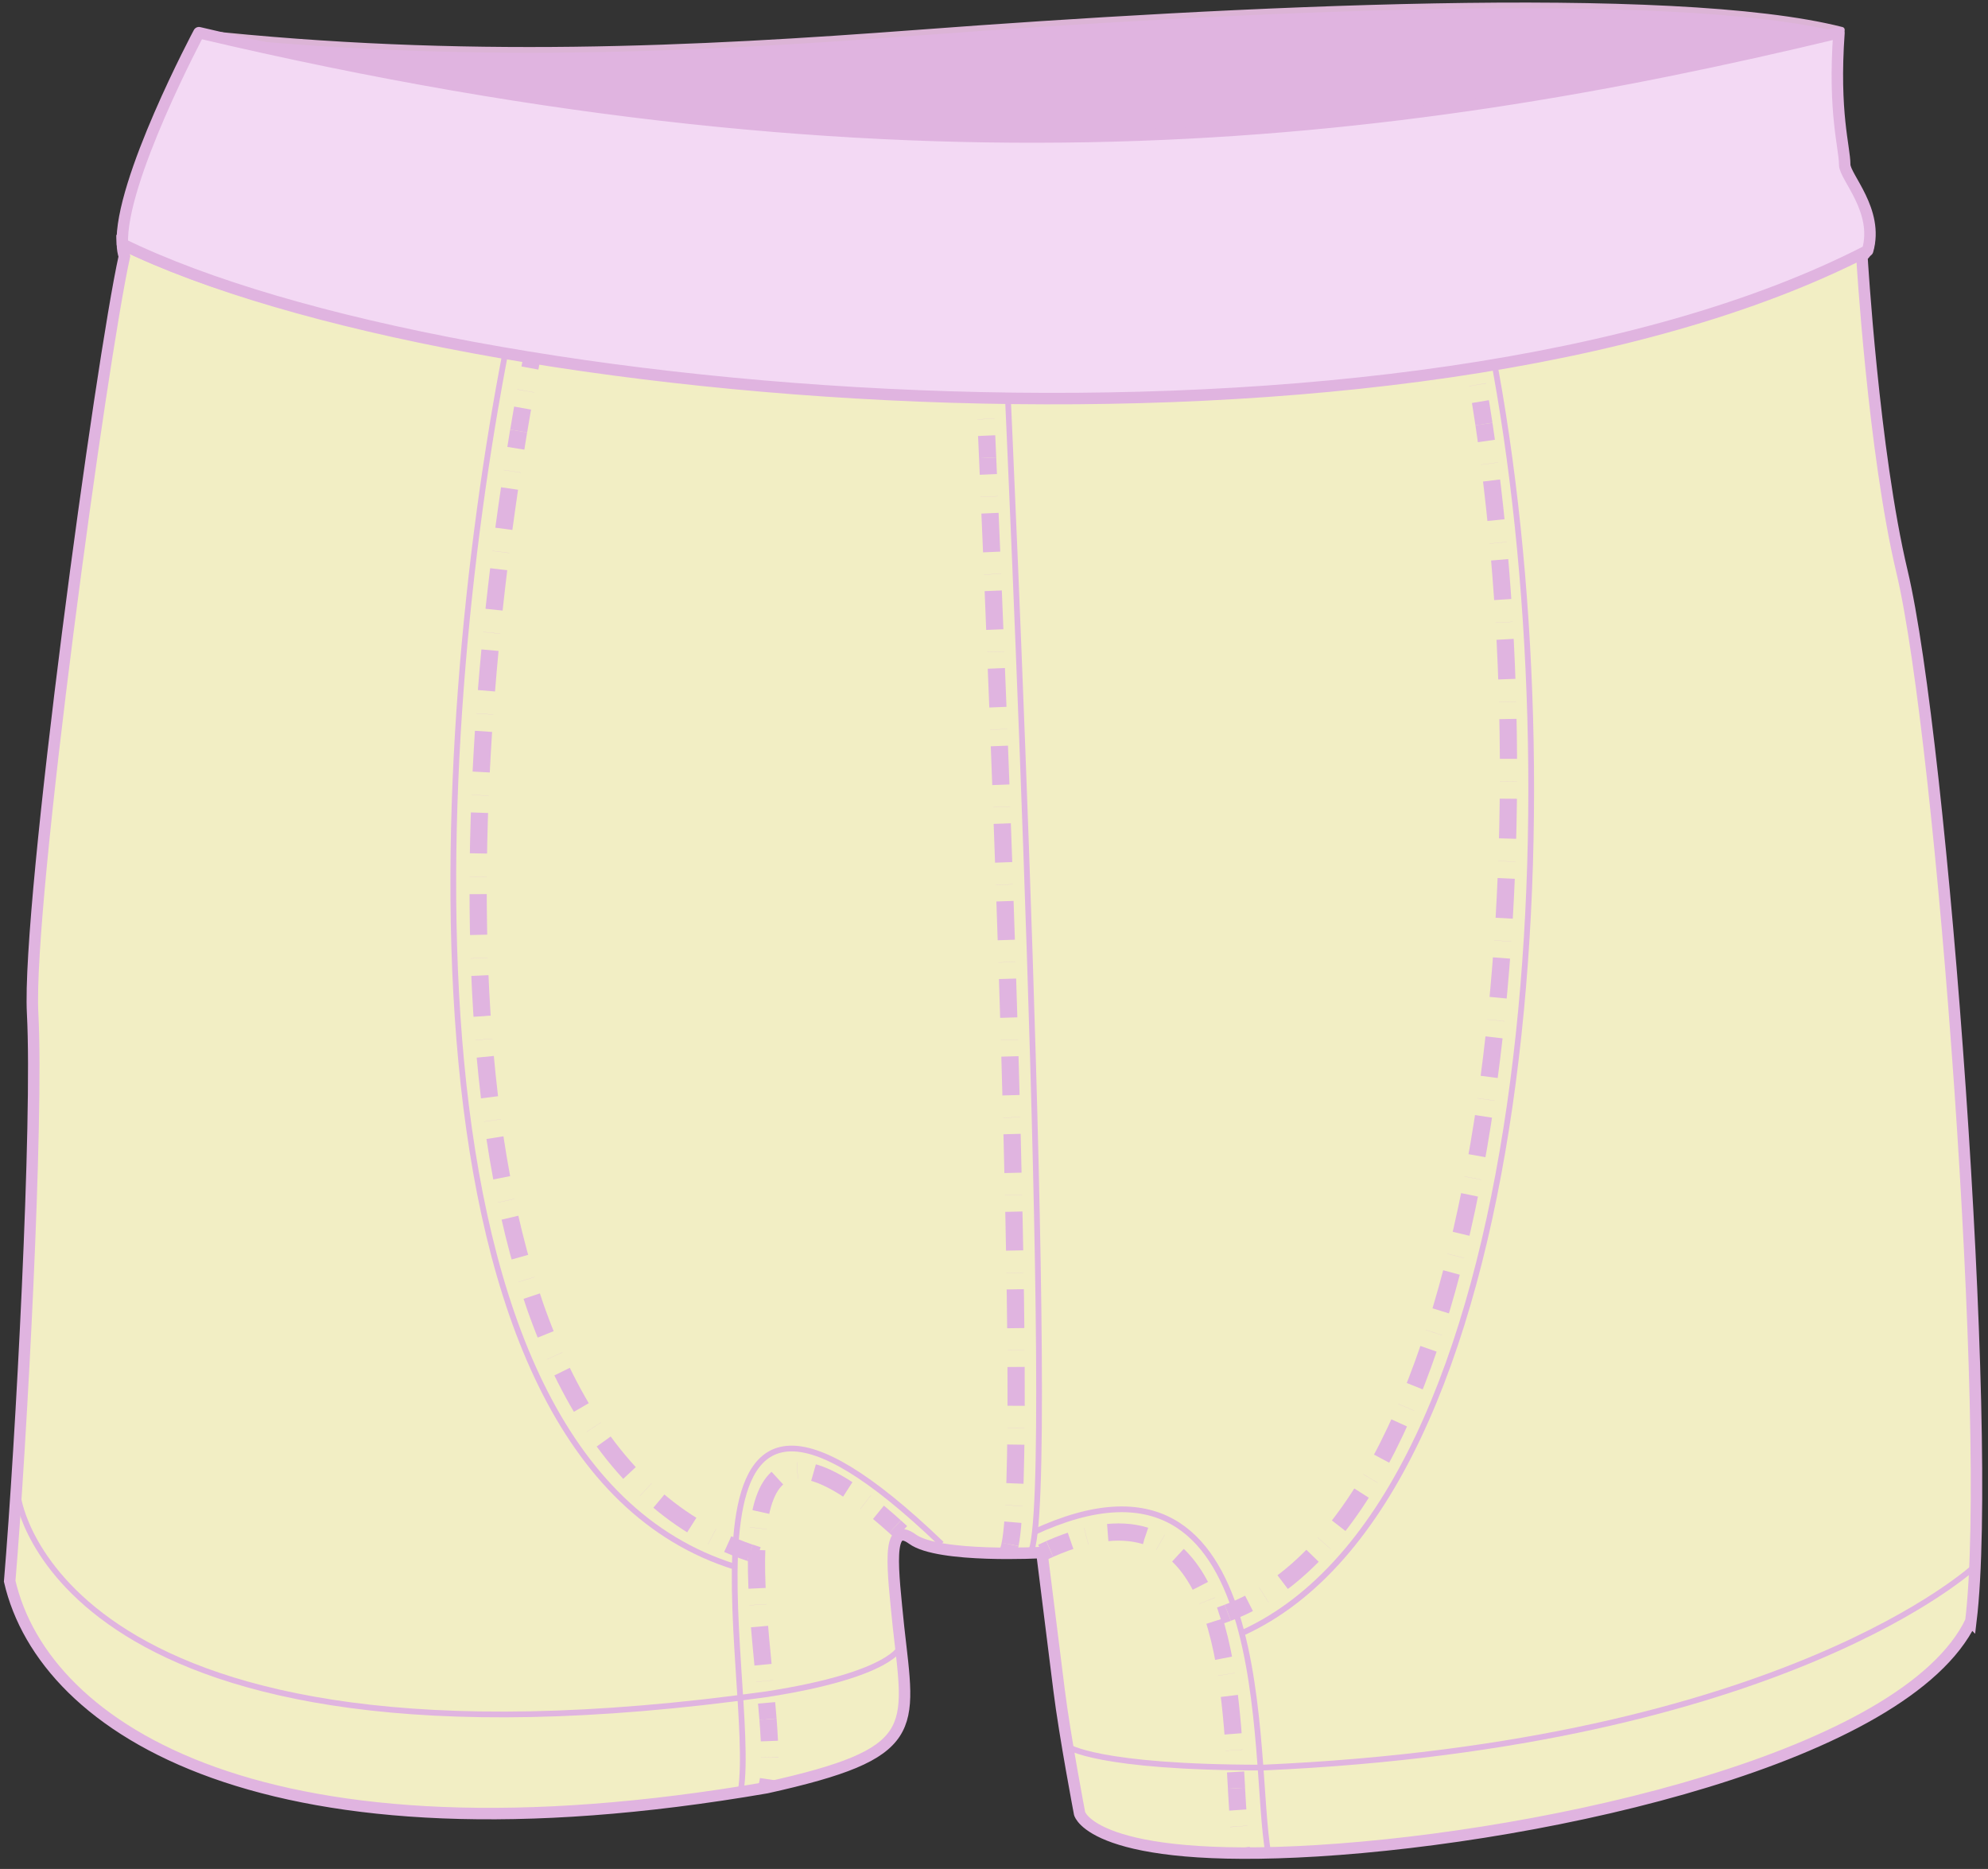 <?xml version="1.0" encoding="UTF-8"?>
<svg id="Calque_2" xmlns="http://www.w3.org/2000/svg" version="1.1" viewBox="0 0 346.68 325.87">
  <rect x="0" y="0" width="346.68" height="325.87" fill="#333333" stroke="none"/>
  <!-- Generator: Adobe Illustrator 29.7.1, SVG Export Plug-In . SVG Version: 2.1.1 Build 8)  -->
  <defs>
    <style>
      .st0 {
        stroke-dasharray: 2.9 3.86 .02 2.89 3.87 0;
      }

      .st0, .st1, .st2, .st3, .st4, .st5, .st6, .st7, .st8, .st9, .st10, .st11, .st12 {
        stroke-miterlimit: 10;
      }

      .st0, .st1, .st2, .st3, .st4, .st5, .st6, .st7, .st8, .st9, .st10, .st11, .st12, .st13 {
        stroke: #e0b4e0;
      }

      .st0, .st1, .st2, .st3, .st4, .st5, .st6, .st8, .st9, .st10, .st11 {
        stroke-width: 3px;
      }

      .st0, .st1, .st2, .st3, .st4, .st5, .st6, .st8, .st9, .st10, .st11, .st12 {
        fill: none;
      }

      .st14 {
        fill: #e0b4e0;
        stroke: #dcb4d6;
        stroke-linecap: round;
      }

      .st14, .st13 {
        stroke-linejoin: round;
      }

      .st1 {
        stroke-dasharray: .02 3.03 4.06 0;
      }

      .st2 {
        stroke-dasharray: 3.04 4.05 .02 3.03 4.06 0;
      }

      .st3 {
        stroke-dasharray: .02 2.85 3.82 0;
      }

      .st4 {
        stroke-dasharray: .02 2.89 3.87 0;
      }

      .st5 {
        stroke-dasharray: 2.86 3.81 .02 2.85 3.82 0;
      }

      .st7 {
        fill: #f2eec4;
      }

      .st7, .st13 {
        stroke-width: 2px;
      }

      .st8 {
        stroke-dasharray: .02 2.97 3.97 0;
      }

      .st9 {
        stroke-dasharray: .02 2.84 3.8 0;
      }

      .st10 {
        stroke-dasharray: 2.98 3.96 .02 2.97 3.97 0;
      }

      .st11 {
        stroke-dasharray: 2.85 3.79 .02 2.84 3.8 0;
      }

      .st13 {
        fill: #f3d9f4;
      }
    </style>
  </defs>
  <path class="st7" d="M343.69,282.7c-11.44,23.67-73.32,37.51-114,40-39.04,2.39-41.42-6.48-41.42-6.48,0,0-2.58-13.52-3.58-21.52l-3-24s-18,1-22.59-2.35-3.41,5.35-2.41,15.35c2,18,4,22-23,28-87,15-126-10-132-36,2-24,5-80,4-99S17.69,62.7,21.69,44.7c-.21-.61-.32-1.33-.35-2.13,58.69,28.67,225.03,39.22,304.52-1.68.2,1.61-.06,2.98-1.17,3.81,0,0,2,34,7,55,6.97,29.27,16,150,12,183h0Z"/>
  <g>
    <path class="st6" d="M92.69,62.7c-.09.49-.19.98-.28,1.47"/>
    <path class="st1" d="M91.67,68.15c-.42,2.28-.82,4.62-1.22,7.01"/>
    <path class="st2" d="M90.44,75.16c-11.42,68.12-15.57,176.34,40.32,195.58"/>
    <path class="st6" d="M130.77,270.73c.47.16.95.32,1.42.47"/>
  </g>
  <path class="st12" d="M88.19,61.2c-13,67-21,193,40,212"/>
  <g>
    <path class="st6" d="M171.69,67.7s.02.52.07,1.49"/>
    <path class="st4" d="M171.93,73.05c.08,1.84.18,4.11.3,6.77"/>
    <path class="st0" d="M172.23,79.82c1.79,41.02,7.24,173.03,3.92,189.45"/>
    <path class="st6" d="M176.15,269.28c-.14.67-.29,1.15-.46,1.42"/>
  </g>
  <path class="st12" d="M175.69,67.7s9,195,4,203"/>
  <g>
    <path class="st6" d="M256.69,61.7c.09.49.19.98.28,1.47"/>
    <path class="st8" d="M257.67,67.07c.39,2.25.76,4.54,1.11,6.87"/>
    <path class="st10" d="M258.78,73.94c11.45,76.29,1.03,190.13-44.67,207.26"/>
    <path class="st6" d="M214.1,281.21c-.47.18-.94.34-1.41.49"/>
  </g>
  <path class="st12" d="M260.19,61.2c14.72,76.43,8,200-43.5,223.5"/>
  <g>
    <path class="st6" d="M133.69,311.7c.13-.43.24-.92.32-1.46"/>
    <path class="st3" d="M134.24,306.44c0-1.96-.12-4.22-.31-6.68"/>
    <path class="st5" d="M133.93,299.76c-1.74-22.58-9.14-61.78,22.15-33.57"/>
    <path class="st6" d="M156.08,266.19c.36.33.73.67,1.11,1.01"/>
  </g>
  <path class="st12" d="M129.19,312.2c3-19-16-92,35-43"/>
  <g>
    <path class="st6" d="M216.69,323.7c-.09-.46-.17-.96-.24-1.48"/>
    <path class="st9" d="M216.05,318.45c-.16-2.01-.29-4.25-.43-6.65"/>
    <path class="st11" d="M215.63,311.8c-1.19-21.34-2.79-54.81-32.56-41.73"/>
    <path class="st6" d="M183.05,270.08c-.45.2-.9.4-1.36.62"/>
  </g>
  <path class="st12" d="M221.19,323.2c-3-16,2-76-41-56"/>
  <path class="st12" d="M3.19,261.2s7,51.42,130.5,34.21c22-3.42,23.39-8.32,23.39-8.32"/>
  <path class="st12" d="M344.41,273.08s-33.22,31.12-124.22,35.12c-29,0-34.01-3.69-34.01-3.69"/>
  <path class="st14" d="M321.19,5.2c-79,19-163.5,29.5-286.5.5,45.9,4.96,86.67,2.91,125.35,0,54.86-4.12,131.65-8,161.15-.5Z"/>
  <path class="st13" d="M325.69,43.7c-79.49,40.9-245.66,27.54-304.35-1.13-.53-10.84,13.35-36.87,13.35-36.87,123,29,207,19,286,0-1,14,1,20,1,23,0,2.17,6,8,4,15Z"/>
</svg>
